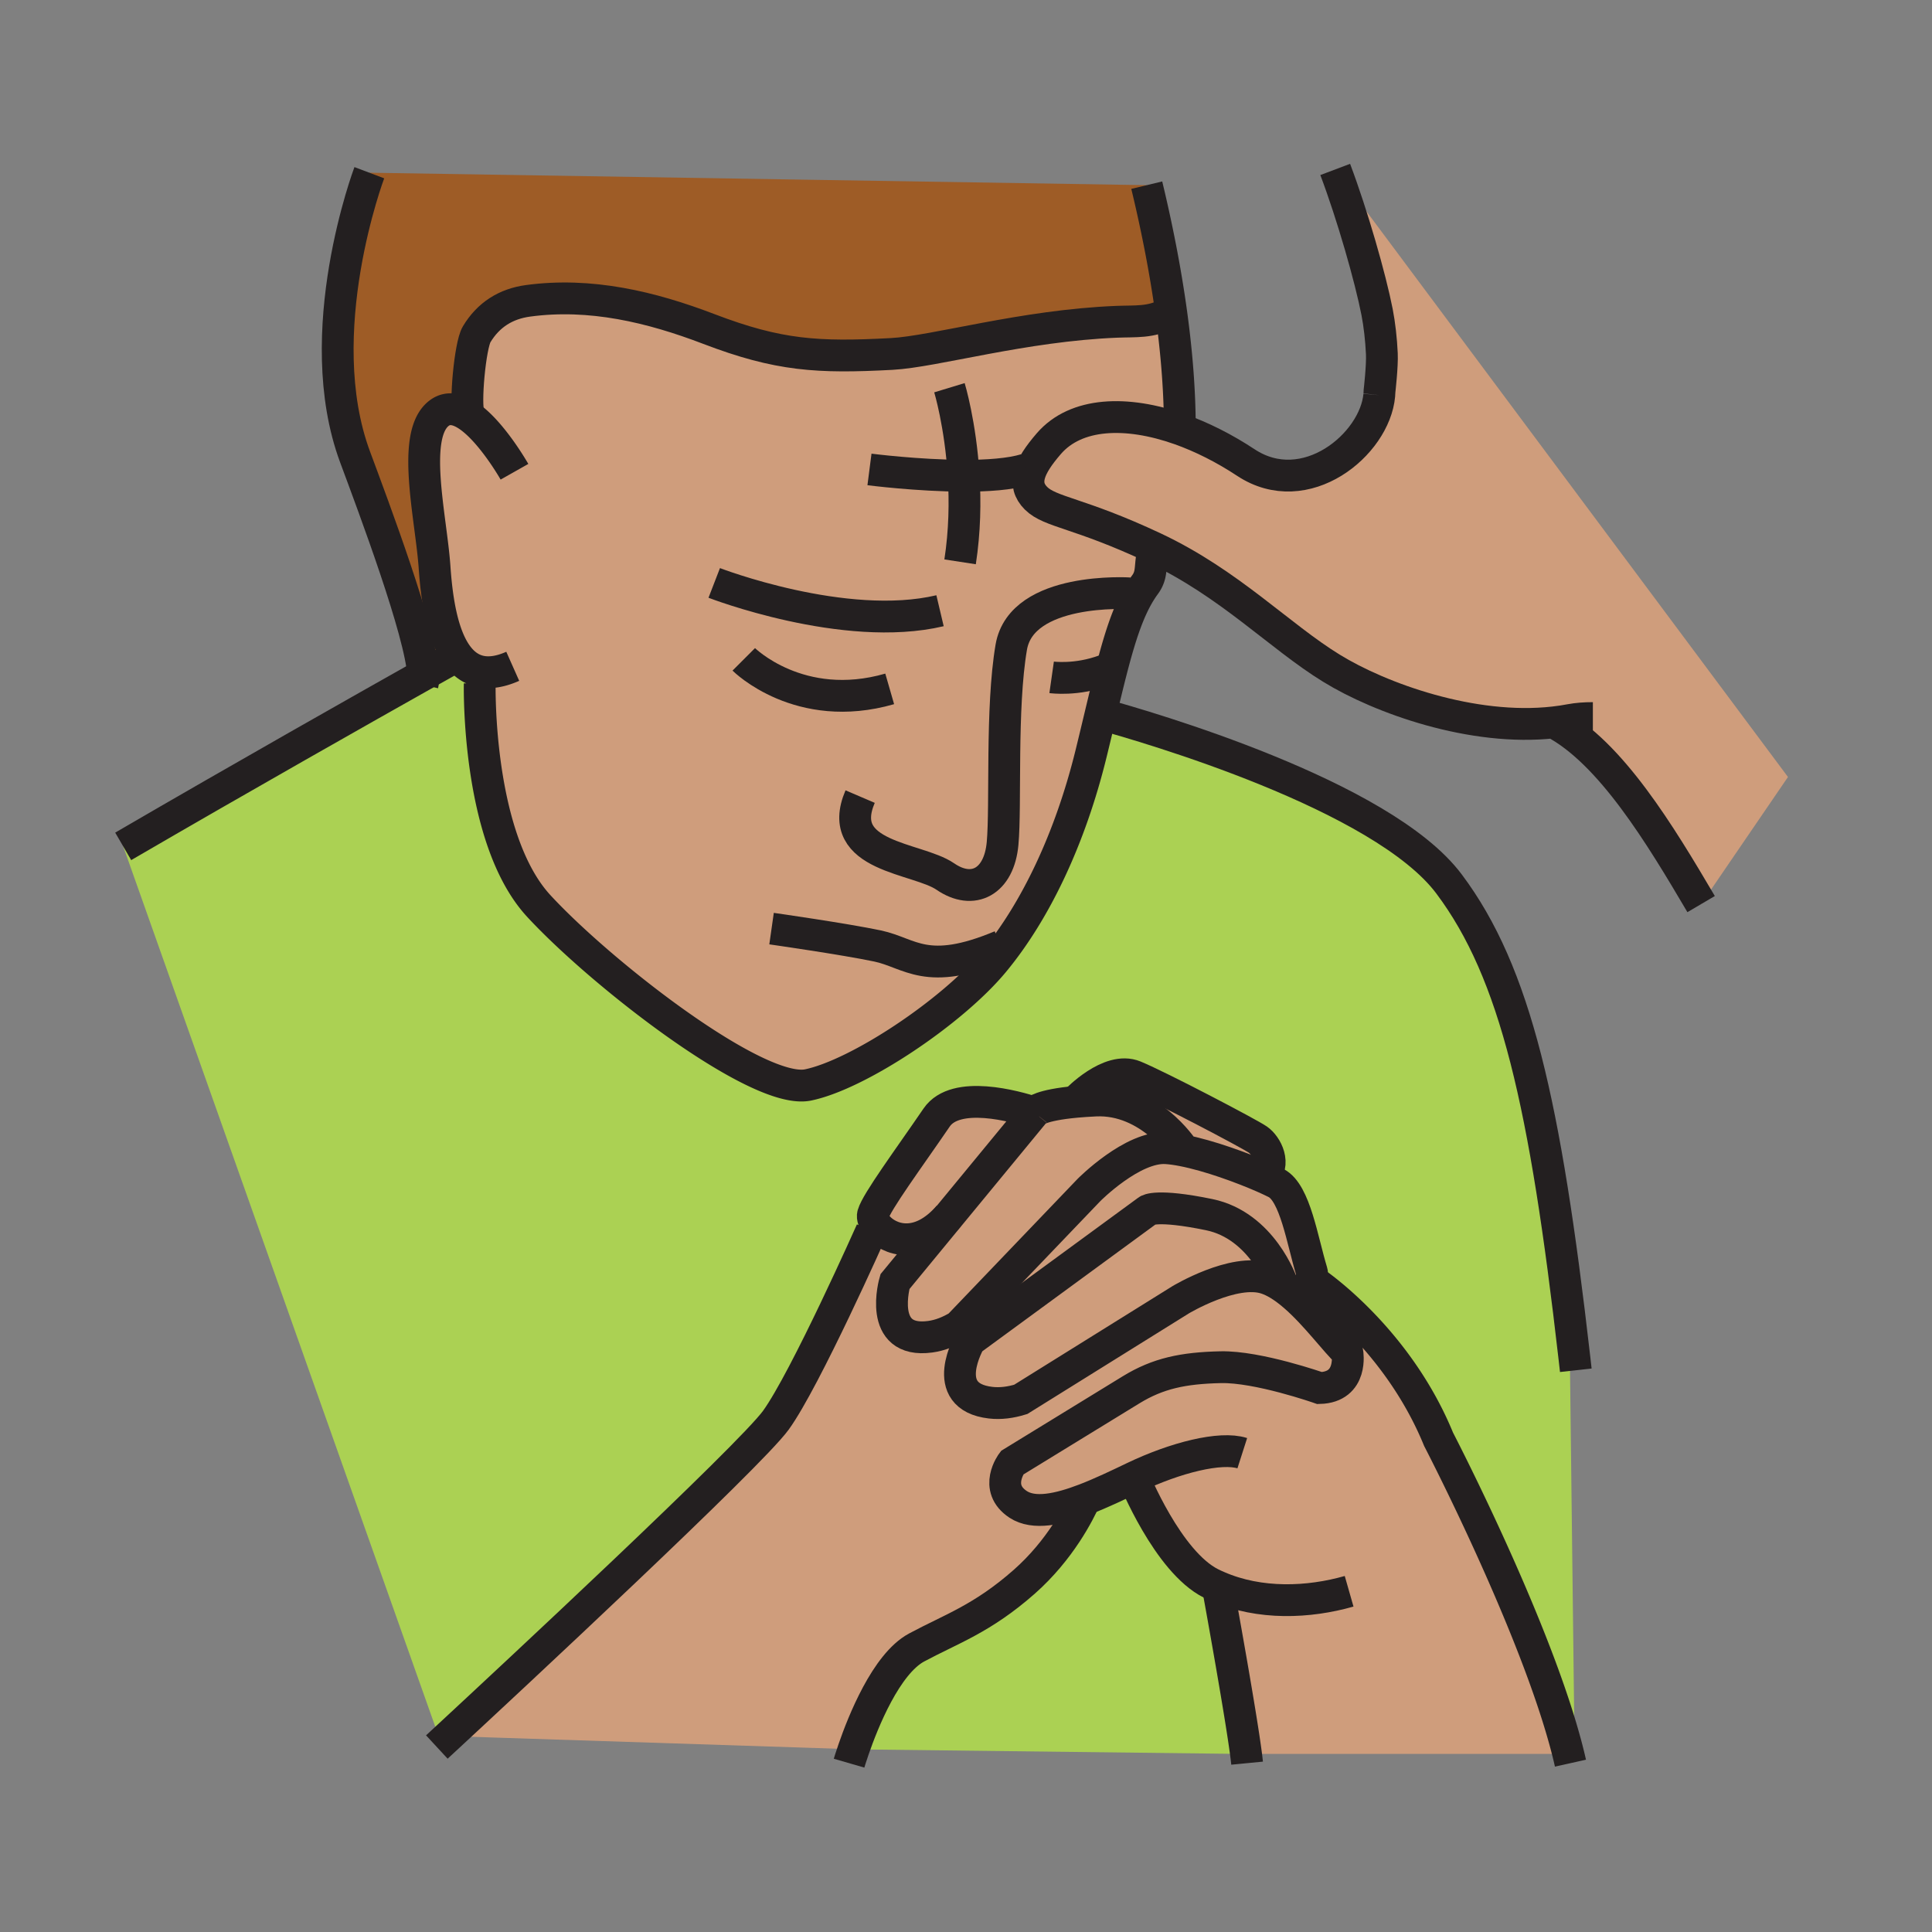 <?xml version="1.0"?><svg xmlns="http://www.w3.org/2000/svg" width="850.394" height="850.394" viewBox="0 0 850.394 850.394" overflow="visible"><rect x="0" y="0" width="850.394" height="850.394" fill="#808080" stroke="none"/><path d="M232.38 132.42c-9.64 1.31-17.37 6.06-22.58 14.74-2.93 4.89-5.24 30.92-3.45 35.23l-.77.27c-4.15-2.66-8.35-3.59-12-1.01-13 9.18-3.83 45.88-2.3 68.05.89 12.83 3.05 29.51 10.06 38.91l-.12.09s-5.5 3.07-14.96 8.39c-1.02-18.71-21.71-73.7-29.96-95.93-20.34-54.75 6.26-125.14 6.26-125.14l342.2 5.48c4.82 20 8.391 38.83 10.79 56.28L514 138c-7.48 4.07-14.05 3.3-22.46 3.64-41.17 1.64-80.04 13.14-99.04 14.16-32.58 1.74-49.81.74-80.49-10.99-25.37-9.7-52.13-16.13-79.63-12.39z" fill="#9e5c26"></path><path d="M486.35 295.01l-23.46 3.13s10.95 1.56 23.46-3.13zm-274.67.57c-4.29-.85-7.67-3.38-10.34-6.97-7.01-9.4-9.17-26.08-10.06-38.91-1.53-22.17-10.7-58.87 2.3-68.05 3.65-2.58 7.85-1.65 12 1.01l.77-.27c-1.79-4.31.52-30.34 3.45-35.23 5.21-8.68 12.94-13.43 22.58-14.74 27.5-3.74 54.26 2.69 79.63 12.39 30.68 11.73 47.91 12.73 80.49 10.99 19-1.02 57.87-12.52 99.04-14.16 8.41-.34 14.979.43 22.46-3.64l1.55-.22c2.57 18.72 3.79 35.86 3.76 51.13-23.54-8.32-45.729-7.42-57.64 6.35-8.92 10.32-11.93 17.79-5.66 24.05 6.29 6.27 18.851 6.26 52.021 21.85-2.38 7.68-.37 11.2-4.03 16.19-8.64 11.75-12.99 29.51-19.55 56.93-1.28 5.36-2.65 11.1-4.15 17.23-9.18 37.47-24.479 69.58-42.819 91.75-18.351 22.17-59.641 49.7-81.811 54.29-22.18 4.58-90.99-48.939-118.51-78.76-27.53-29.81-26-97.86-26-97.86l.519-5.35z" fill="#cf9d7c" class="aac-skin-fill"></path><path d="M683.97 317.96c-35.819 4.06-76.54-10.66-97.93-23.84-22.88-14.05-44.81-37.33-78.01-52.96-33.17-15.59-45.73-15.58-52.021-21.85-6.27-6.26-3.26-13.73 5.66-24.05 11.91-13.77 34.1-14.67 57.64-6.35 9.671 3.43 19.57 8.41 29.08 14.69 26.19 17.28 56.761-7.9 58.721-29.65.069-.63.1-1.27.109-1.89 0 0 1.271-11.07 1.021-16.32-.3-6.44-1.03-12.87-2.101-18.39-2.939-15.01-10.859-42.74-18.43-62.77L787 342l-38.23 55.95c-18.01-30.59-39.8-66.69-64.789-79.89l-.011-.1zM499.02 650.34c-6.96 3.34-14.369 6.891-21.479 9.62-11.63 4.47-22.48 6.73-29.36 2.23-11.08-7.261-2.68-18.351-2.68-18.351s40.53-24.84 52.38-32.109c11.851-7.261 22.94-9.561 39.38-9.94 16.431-.38 43.57 9.18 43.57 9.18 14.91-.39 12.24-15.68 12.24-15.68-4.96-4.41-13.63-16.43-23.261-24.79l1.851-.44c1.14-.55 3.689-3.14 5.03-5.92l1.979.311s36.19 24.22 54.54 69.069c0 0 40.15 77.301 55.31 131.761.61 2.18 1.181 4.319 1.7 6.42L689 772H548.44c-2.29-17.51-10.091-60.79-12.431-73.65-1-.42-1.979-.88-2.96-1.369-19.119-9.561-34.029-46.641-34.029-46.641z" fill="#cf9d7c" class="aac-skin-fill"></path><path d="M569.81 570.5c9.631 8.36 18.301 20.38 23.261 24.79 0 0 2.67 15.29-12.24 15.68 0 0-27.14-9.56-43.57-9.18-16.439.38-27.529 2.68-39.38 9.94C486.03 619 445.5 643.84 445.5 643.84s-8.4 11.09 2.68 18.351c6.88 4.5 17.73 2.239 29.36-2.23-2.49 5.61-10.771 22.21-26.68 36.26-18.58 16.391-32.271 20.8-47.41 28.95-13.46 7.25-23.63 32.91-27.73 44.79l-178.23-5.81c25.06-23.23 132.56-123.181 144.03-139.04 13-17.971 42.06-83.341 42.06-83.341l2.62-2.01c4.9 5.83 18 10.931 31.4-4.49l.05.04-23.73 28.83s-8.02 27.44 15.54 24.24c4.37-.59 8.56-2.31 12.49-4.689l57.36-59.891s19.21-19.42 34.101-18.41c2.189.15 4.6.49 7.14.99 11.771 2.271 26.4 7.71 35.47 11.68 2.311 1.021 4.25 1.931 5.7 2.681 8.38 4.34 11.471 25.24 15.67 39 .41 1.319.03 2.89-.699 4.399-1.341 2.78-3.891 5.37-5.03 5.92l-1.852.44zm-7.2-5.32l1.63-.38s-8.681-25.34-32.01-30.16c-23.341-4.81-27-1.88-27-1.88l-78.261 57.32s-14.55 24.61 9.07 27.33c4.39.51 8.87-.11 13.26-1.46l70.391-43.84s23.409-14.08 37.6-9.41c1.77.58 3.55 1.43 5.32 2.48z" fill="#cf9d7c" class="aac-skin-fill"></path><path d="M564.24 564.8l-1.63.38c-1.771-1.05-3.551-1.899-5.32-2.479-14.19-4.67-37.6 9.41-37.6 9.41L449.3 615.95c-4.39 1.35-8.87 1.97-13.26 1.46-23.62-2.72-9.07-27.33-9.07-27.33l78.261-57.32s3.659-2.93 27 1.88c23.329 4.82 32.009 30.16 32.009 30.16zM553.69 501.63c3.739 2.62 8.22 10.72 2.329 16.43-9.069-3.97-23.699-9.409-35.47-11.68l.12-.66s-14.66-22.41-38.47-21.31c-3.141.149-5.92.34-8.37.56l-.04-.54s14.54-15.29 25.62-10.71c11.081 4.59 50.461 25.23 54.281 27.91z" fill="#cf9d7c" class="aac-skin-fill"></path><path d="M455.24 489.67l.33-.41s2.13-2.819 18.26-4.29c2.45-.22 5.229-.41 8.37-.56 23.81-1.101 38.47 21.31 38.47 21.31l-.12.66c-2.54-.5-4.95-.84-7.14-.99-14.891-1.01-34.101 18.41-34.101 18.41l-57.359 59.89c-3.93 2.38-8.12 4.1-12.49 4.689-23.56 3.2-15.54-24.24-15.54-24.24l23.73-28.83 37.581-45.64c.009-.009.009-.009.009.001z" fill="#cf9d7c" class="aac-skin-fill"></path><path d="M462.89 298.14l23.46-3.13c-12.51 4.69-23.46 3.13-23.46 3.13z" fill="#fff"></path><path d="M455.23 489.67l-37.581 45.64-.05-.04c-13.4 15.421-26.5 10.32-31.4 4.49-1.59-1.88-2.32-3.84-1.93-5.21 1.59-5.59 15.59-24.49 28-42.649 8.401-12.301 34.691-4.941 42.961-2.231z" fill="#cf9d7c" class="aac-skin-fill"></path><path d="M545 772l-168-2-1.28-.04c4.1-11.88 14.27-37.54 27.73-44.79 15.14-8.15 28.83-12.56 47.41-28.95 15.909-14.05 24.189-30.649 26.68-36.26 7.11-2.729 14.52-6.28 21.479-9.62 0 0 14.91 37.08 34.03 46.641.98.489 1.96.949 2.96 1.369 2.34 12.86 10.141 56.141 12.431 73.65H545z" fill="#abd153"></path><path d="M211.16 300.93s-1.53 68.05 26 97.86c27.52 29.82 96.33 83.34 118.51 78.76 22.17-4.59 63.46-32.12 81.811-54.29 18.34-22.17 33.64-54.28 42.819-91.75 1.5-6.13 2.87-11.87 4.15-17.23 20.12 5.52 123.93 35.55 153.34 74.78 29.36 39.13 42.41 96.79 55.21 208.709l-2 .23 2 166-4.48 1.28c-15.159-54.46-55.31-131.761-55.31-131.761-18.35-44.85-54.54-69.069-54.54-69.069l-1.979-.311c.729-1.51 1.109-3.08.699-4.399-4.199-13.76-7.29-34.66-15.67-39-1.45-.75-3.39-1.66-5.7-2.681 5.891-5.71 1.41-13.81-2.329-16.43-3.82-2.68-43.2-23.32-54.28-27.91-11.08-4.58-25.62 10.71-25.62 10.71l.04.54c-16.13 1.471-18.26 4.29-18.26 4.29l-.33.41c0-.01 0-.01-.01 0-8.271-2.71-34.561-10.07-42.96 2.23-12.41 18.159-26.41 37.06-28 42.649-.39 1.37.34 3.33 1.93 5.21l-2.62 2.01s-29.06 65.37-42.06 83.341c-11.47 15.859-118.97 115.81-144.03 139.04L193 764 54.23 372.54c52.84-30.76 106.68-61.18 132.03-75.45 9.46-5.32 14.96-8.39 14.96-8.39l.12-.09c2.67 3.59 6.05 6.12 10.34 6.97l-.52 5.35z" fill="#abd153"></path><g fill="none" stroke="#231f20" stroke-width="14"><path d="M455.23 489.67l-37.581 45.64-23.73 28.83s-8.02 27.44 15.54 24.24c4.37-.59 8.56-2.31 12.49-4.689L479.31 523.8s19.21-19.42 34.101-18.41c2.189.15 4.6.49 7.14.99 11.771 2.271 26.4 7.71 35.47 11.68 2.311 1.021 4.25 1.931 5.7 2.681 8.38 4.34 11.471 25.24 15.67 39 .41 1.319.03 2.89-.699 4.399-1.341 2.78-3.891 5.37-5.03 5.92M520.67 505.72s-14.66-22.41-38.47-21.31c-3.141.149-5.92.34-8.37.56-16.13 1.471-18.26 4.29-18.26 4.29l-.33.41"></path><path d="M564.24 564.8s-8.681-25.34-32.01-30.16c-23.341-4.81-27-1.88-27-1.88l-78.261 57.32s-14.55 24.61 9.07 27.33c4.39.51 8.87-.11 13.26-1.46l70.391-43.84s23.409-14.08 37.6-9.41c1.77.58 3.55 1.43 5.32 2.479 2.43 1.45 4.84 3.271 7.199 5.32 9.631 8.36 18.301 20.38 23.261 24.79 0 0 2.67 15.29-12.24 15.68 0 0-27.14-9.56-43.57-9.18-16.439.38-27.529 2.68-39.38 9.94C486.03 619 445.5 643.84 445.5 643.84s-8.4 11.09 2.68 18.351c6.88 4.5 17.73 2.239 29.36-2.23 7.11-2.729 14.52-6.28 21.479-9.62 18.351-8.79 38.24-13.76 47.79-10.7M457.75 490.53s-.92-.351-2.51-.86c0-.01 0-.01-.01 0-8.271-2.71-34.561-10.07-42.96 2.23-12.41 18.159-26.41 37.06-28 42.649-.39 1.37.34 3.33 1.93 5.21 4.9 5.83 18 10.931 31.4-4.49M473.79 484.43s14.54-15.29 25.62-10.71c11.08 4.59 50.46 25.23 54.28 27.91 3.739 2.62 8.22 10.72 2.329 16.43l-.42.391M383.58 541.77s-29.06 65.37-42.06 83.341c-11.47 15.859-118.97 115.81-144.03 139.04l-5.21 4.819"></path><path d="M373.73 776.08s.69-2.38 1.99-6.12c4.1-11.88 14.27-37.54 27.73-44.79 15.14-8.15 28.83-12.56 47.41-28.95 15.909-14.05 24.189-30.649 26.68-36.26.57-1.26.84-1.97.84-1.97M499.02 650.34s14.91 37.08 34.03 46.641c.98.489 1.96.949 2.96 1.369 18.49 8.101 40.05 7.15 57.82 2.07"></path><path d="M535.34 694.69s.24 1.329.67 3.659c2.34 12.86 10.141 56.141 12.431 73.65.21 1.59.369 2.96.479 4.08M578.67 564.45s36.19 24.22 54.54 69.069c0 0 40.15 77.301 55.31 131.761.61 2.18 1.181 4.319 1.7 6.42a165.4 165.4 0 0 1 1.04 4.38M226.45 207.65s-10.27-18.17-20.87-24.99c-4.15-2.66-8.35-3.59-12-1.01-13 9.18-3.83 45.88-2.3 68.05.89 12.83 3.05 29.51 10.06 38.91 2.67 3.59 6.05 6.12 10.34 6.97 3.88.76 8.5.15 14.01-2.3M519.3 190.21c0-.43 0-.87.01-1.3.03-15.27-1.189-32.41-3.76-51.13-2.399-17.45-5.97-36.28-10.79-56.28M211.16 300.93s-1.53 68.05 26 97.86c27.52 29.82 96.33 83.34 118.51 78.76 22.17-4.59 63.46-32.12 81.811-54.29 18.34-22.17 33.64-54.28 42.819-91.75 1.5-6.13 2.87-11.87 4.15-17.23 6.56-27.42 10.91-45.18 19.55-56.93 3.66-4.99 1.65-8.51 4.03-16.19"></path><path d="M497.12 261.17s-47.41-3.06-52 23.7c-4.58 26.76-2.29 69.58-3.82 86.4s-13 22.94-25.23 14.53c-12.23-8.41-48.94-8.41-37.47-35.17M339.61 408.74s32.11 4.58 46.64 7.64 21.41 13.76 54.29 0M314.38 256.58s57.34 22.18 99.39 12.24M327.38 290.22s24.47 24.47 64.23 13M201.22 288.7s-5.5 3.07-14.96 8.39c-25.35 14.27-79.19 44.69-132.03 75.45M481.06 313.37s1.2.31 3.391.91c20.12 5.52 123.93 35.55 153.34 74.78 29.36 39.13 42.41 96.79 55.21 208.709.2 1.78.41 3.57.61 5.37M514 138c-7.48 4.07-14.05 3.3-22.46 3.64-41.17 1.64-80.04 13.14-99.04 14.16-32.58 1.74-49.81.74-80.49-10.99-25.37-9.7-52.13-16.13-79.63-12.39-9.64 1.31-17.37 6.06-22.58 14.74-2.93 4.89-5.24 30.92-3.45 35.23"></path><path d="M162.56 76.02s-26.6 70.39-6.26 125.14c8.25 22.23 28.94 77.22 29.96 95.93.1 1.72.02 3.13-.24 4.18M462.89 298.14s10.95 1.56 23.46-3.13"></path><path d="M683.98 318.06c24.989 13.2 46.779 49.3 64.789 79.89M607.11 173.95c-1.96 21.75-32.53 46.93-58.721 29.65-9.51-6.28-19.409-11.26-29.08-14.69-23.54-8.32-45.729-7.42-57.64 6.35-8.92 10.32-11.93 17.79-5.66 24.05 6.29 6.27 18.851 6.26 52.021 21.85 33.2 15.63 55.13 38.91 78.01 52.96 21.39 13.18 62.11 27.9 97.93 23.84 2.45-.27 4.87-.63 7.261-1.09 3.02-.56 6.34-.81 9.89-.81M587.71 74.58c7.57 20.03 15.49 47.76 18.43 62.77 1.07 5.52 1.801 11.95 2.101 18.39.25 5.25-1.021 16.32-1.021 16.32-.01.62-.04 1.26-.109 1.89" stroke-miterlimit="10"></path><path d="M417.91 170.66s4.87 16.01 6.25 38.75c.7 11.34.52 24.35-1.56 37.89"></path><path d="M382.71 206.63s21.21 2.73 41.45 2.78c10.37.02 20.49-.66 27.38-2.78"></path></g><path fill="none" d="M0 0h850.394v850.394H0z"></path></svg>